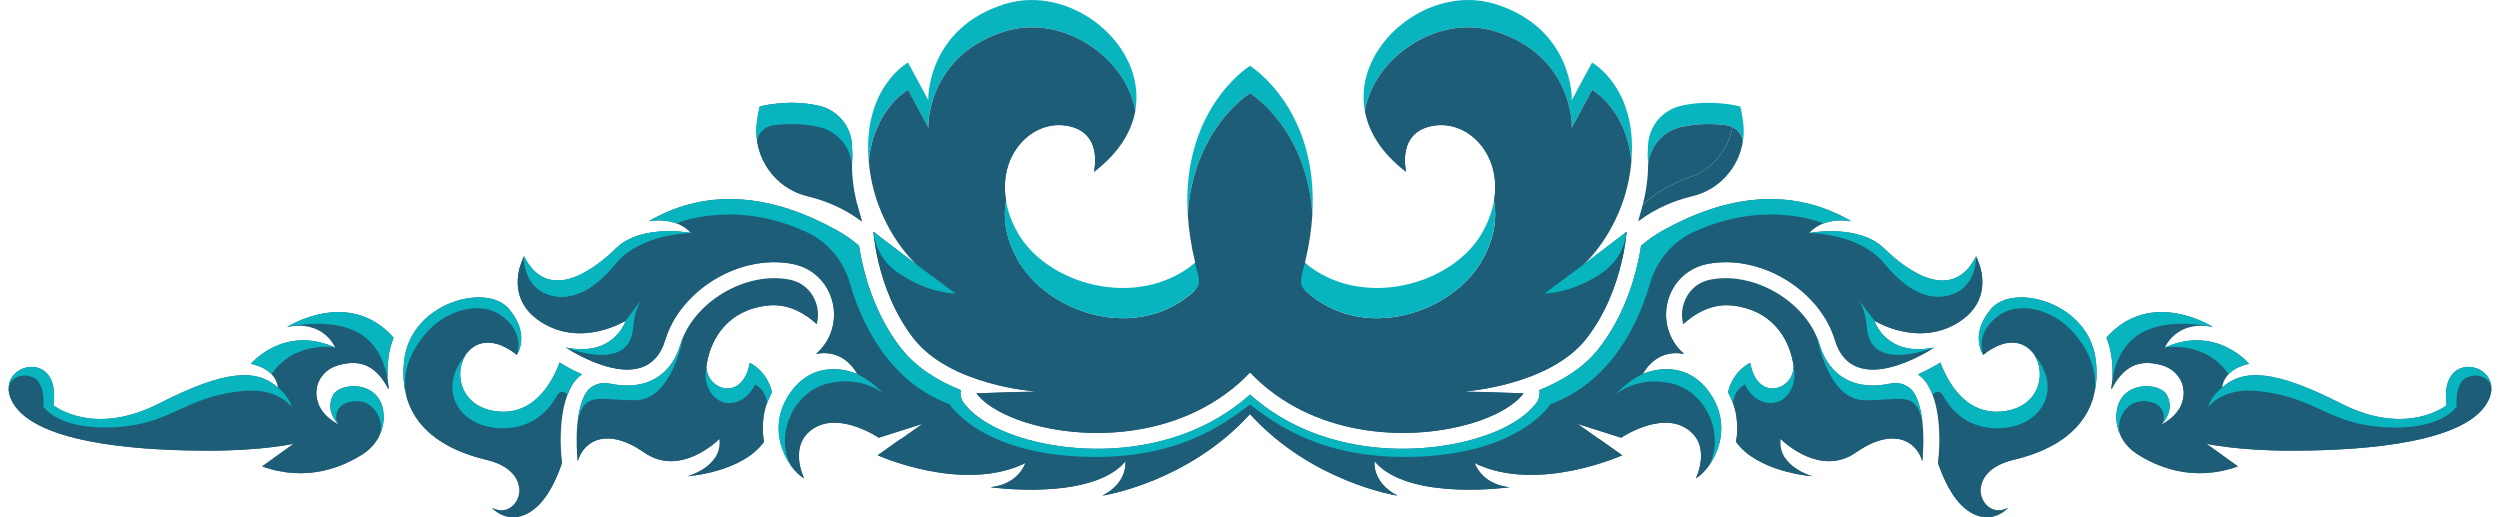 <svg width="145" height="30" viewBox="0 0 145 30" fill="none" xmlns="http://www.w3.org/2000/svg">
<g clip-path="url(#clip0_690_8146)">
<path d="M46.846 11.381C48.309 11.727 49.349 12.358 49.971 12.832C50.043 12.753 49.289 11.082 49.438 9.114C49.452 8.927 49.422 8.738 49.422 8.556V8.54C49.422 7.393 48.63 6.396 47.51 6.137C45.719 5.724 44.064 6.176 44.064 6.176C43.983 6.518 43.928 6.849 43.892 7.164C43.671 9.106 44.94 10.93 46.848 11.381H46.846Z" fill="#1D5D77"/>
<path d="M44.517 17.721C45.73 17.585 46.717 18.197 47.371 18.797C47.418 18.621 47.444 18.438 47.444 18.25C47.444 17.422 46.922 16.432 45.778 16.214C43.217 15.726 40.206 17.528 39.46 19.995C39.043 21.377 38.184 21.94 37.536 22.172C36.846 22.417 36.09 22.397 35.374 22.251C35.087 22.191 34.785 22.209 34.52 22.333C34.29 22.441 34.102 22.591 33.976 22.805C33.189 24.142 33.508 26.752 33.508 26.752C33.849 25.542 35.232 24.757 37.36 26.242C39.488 27.728 41.722 25.458 41.722 25.458C41.914 27.091 39.871 27.622 39.871 27.622C39.871 27.622 43.045 27.404 44.313 25.619C44.266 25.364 44.24 25.101 44.24 24.833C44.24 24.102 44.421 23.401 44.777 22.743C44.46 21.466 43.488 21.044 43.488 21.044C43.055 23.463 40.743 22.529 40.999 21.057C41.255 19.586 42.248 17.974 44.517 17.719V17.721Z" fill="#1D5D77"/>
<path d="M32.459 21.025C32.052 22.124 30.956 24.232 28.628 23.831C25.213 23.244 26.726 18.003 29.976 20.578C29.976 20.578 30.275 20.157 30.229 19.49C30.2 19.051 30.02 18.505 29.507 17.904C29.302 17.664 29.018 17.491 28.685 17.382C26.921 16.813 23.763 18.079 23.442 20.917C23.081 24.122 25.08 25.925 28.209 26.669C31.336 27.41 30.02 30.274 28.53 29.449C28.572 29.498 29.594 30.612 30.983 29.526C31.762 28.916 32.281 27.775 32.59 26.87C32.59 26.869 32.59 26.866 32.59 26.865C32.587 26.841 32.519 26.276 32.519 25.532C32.519 24.156 32.741 23.081 33.178 22.339C33.322 22.093 33.515 21.884 33.755 21.715C33.171 21.456 32.705 21.181 32.46 21.025H32.459Z" fill="#1D5D77"/>
<path d="M22.827 19.583C20.238 16.657 16.654 18.966 16.654 18.966C18.781 18.541 19.434 20.154 19.434 20.154C16.455 18.825 14.553 21.102 14.553 21.102C16.087 21.427 16.115 22.474 16.115 22.474C14.866 21.37 13.05 21.455 9.22 23.408C5.389 25.361 3.098 23.507 3.098 23.507C3.608 19.899 -0.796 21.236 0.884 23.57C2.566 25.905 8.992 26.138 12.121 26.138C15.25 26.138 17.036 25.735 17.036 25.735L15.206 27.051C17.816 27.988 19.932 27.06 21.071 26.318C21.848 25.812 22.318 24.93 22.249 24.007C22.102 22.037 19.74 22.145 19.324 22.913C18.829 23.824 19.594 24.574 19.631 24.609C17.761 23.626 18.081 21.603 19.654 21.172C20.973 20.812 21.856 21.257 22.543 22.59C22.497 22.285 22.473 21.97 22.473 21.644C22.473 21.374 22.489 21.096 22.521 20.814C22.57 20.385 22.673 19.972 22.827 19.583Z" fill="#1D5D77"/>
<path d="M94.64 9.063C94.635 9.164 94.627 9.265 94.618 9.364C94.324 6.302 92.341 5.214 92.341 5.214C92.341 5.214 91.185 7.337 91.15 7.421C91.207 7.337 91.208 3.211 86.723 1.819C83.403 0.789 79.708 3.296 79.157 6.426C78.479 2.635 82.856 -0.964 86.723 0.235C91.208 1.626 91.207 5.752 91.15 5.837C91.185 5.752 92.341 3.629 92.341 3.629C92.341 3.629 94.867 5.016 94.64 9.063Z" fill="#08B4BE"/>
<path d="M76.114 12.447C75.808 7.59 72.708 5.535 72.505 5.405C72.507 5.403 72.507 5.401 72.507 5.4C72.505 5.4 72.504 5.401 72.501 5.403C72.499 5.403 72.497 5.4 72.496 5.4C72.496 5.401 72.496 5.403 72.496 5.405C72.293 5.535 69.194 7.589 68.889 12.445C68.526 6.447 72.272 3.963 72.496 3.821C72.496 3.818 72.496 3.817 72.496 3.815C72.496 3.815 72.499 3.817 72.501 3.818C72.504 3.818 72.505 3.815 72.507 3.815C72.507 3.817 72.507 3.818 72.505 3.821C72.729 3.963 76.475 6.448 76.114 12.447Z" fill="#08B4BE"/>
<path d="M65.846 6.426C65.295 3.296 61.6 0.789 58.28 1.819C53.795 3.211 53.797 7.337 53.853 7.421C53.818 7.337 52.662 5.214 52.662 5.214C52.662 5.214 50.679 6.302 50.386 9.364C50.376 9.265 50.368 9.164 50.363 9.063C50.137 5.016 52.662 3.629 52.662 3.629C52.662 3.629 53.818 5.752 53.853 5.837C53.797 5.752 53.795 1.626 58.28 0.235C62.147 -0.964 66.524 2.635 65.846 6.426Z" fill="#08B4BE"/>
<path d="M94.177 13.574L94.342 13.448C94.342 13.448 94.297 14.194 94.036 15.265C93.734 16.508 93.144 18.186 92.001 19.645C89.873 22.361 84.979 22.7 84.979 22.7L86.237 22.742H86.24L88.369 22.814C88.046 23.245 87.49 23.656 86.764 24.007C86.536 24.118 86.291 24.222 86.032 24.32C82.856 25.511 77.487 25.65 73.622 22.616C73.468 22.497 73.317 22.371 73.169 22.241C72.941 22.04 72.719 21.827 72.504 21.603C72.289 21.83 72.069 22.041 71.84 22.242C71.691 22.373 71.54 22.498 71.387 22.617C67.522 25.65 62.151 25.511 58.976 24.32C58.715 24.221 58.47 24.117 58.241 24.006C57.517 23.656 56.96 23.245 56.637 22.814L60.028 22.7C60.028 22.7 55.133 22.361 53.005 19.645C51.862 18.186 51.272 16.508 50.97 15.265C50.709 14.194 50.664 13.448 50.664 13.448L51.055 13.745L53.159 15.344C52.947 15.152 50.706 13.038 50.389 9.364C50.683 6.302 52.665 5.214 52.665 5.214C52.665 5.214 53.821 7.338 53.857 7.422C53.8 7.338 53.798 3.211 58.283 1.82C61.603 0.79 65.299 3.297 65.849 6.427C65.631 7.643 64.892 8.88 63.447 9.982C63.447 9.982 63.447 9.981 63.447 9.978C63.471 9.878 64.019 7.542 61.729 7.273C59.793 7.044 57.889 8.992 58.356 11.652V11.655C58.173 12.622 58.323 13.769 58.984 14.99C60.706 18.176 66.002 19.942 69.323 16.83C69.21 16.365 69.121 15.916 69.052 15.483C69.144 15.408 69.234 15.328 69.323 15.245C69.08 14.238 68.944 13.306 68.892 12.446C69.197 7.59 72.296 5.535 72.499 5.406C72.499 5.403 72.499 5.402 72.499 5.401C72.499 5.401 72.502 5.402 72.504 5.403C72.507 5.403 72.508 5.401 72.51 5.401C72.51 5.402 72.51 5.403 72.508 5.406C72.711 5.535 75.811 7.591 76.117 12.447C76.065 13.306 75.929 14.238 75.686 15.245C75.775 15.328 75.865 15.408 75.956 15.483C75.888 15.916 75.799 16.365 75.686 16.83C79.007 19.942 84.301 18.176 86.024 14.99C86.685 13.769 86.834 12.622 86.651 11.655C87.12 8.993 85.215 7.044 83.279 7.273C80.938 7.549 81.561 9.982 81.561 9.982C80.117 8.88 79.378 7.643 79.159 6.427C79.71 3.297 83.406 0.79 86.726 1.82C91.21 3.211 91.209 7.338 91.152 7.422C91.188 7.338 92.344 5.214 92.344 5.214C92.344 5.214 94.326 6.302 94.62 9.364C94.304 13.038 92.063 15.152 91.851 15.344L93.956 13.744L94.179 13.574H94.177Z" fill="#1D5D77"/>
<path d="M101.087 8.211C101.087 8.211 101.087 8.206 101.087 8.203C101.021 7.705 100.617 7.321 100.118 7.259C99.466 7.179 98.502 7.136 97.494 7.369C96.419 7.617 95.645 8.548 95.586 9.637C95.586 9.465 95.58 9.291 95.566 9.114C95.552 8.927 95.582 8.738 95.582 8.556V8.54C95.582 7.393 96.374 6.396 97.494 6.137C99.285 5.724 100.94 6.176 100.94 6.176C101.021 6.518 101.076 6.849 101.112 7.164C101.153 7.521 101.142 7.872 101.088 8.211H101.087Z" fill="#08B4BE"/>
<path d="M43.914 8.211C43.914 8.211 43.914 8.206 43.914 8.203C43.981 7.705 44.385 7.321 44.884 7.259C45.535 7.179 46.499 7.136 47.507 7.369C48.582 7.617 49.357 8.548 49.415 9.637C49.415 9.465 49.422 9.291 49.435 9.114C49.449 8.927 49.419 8.738 49.419 8.556V8.54C49.419 7.393 48.627 6.396 47.507 6.137C45.717 5.724 44.061 6.176 44.061 6.176C43.981 6.518 43.925 6.849 43.889 7.164C43.848 7.521 43.859 7.872 43.913 8.211H43.914Z" fill="#08B4BE"/>
<path d="M101.086 8.211C100.845 9.729 99.715 11.013 98.156 11.382C96.954 11.666 96.036 12.143 95.403 12.567C95.266 12.66 95.142 12.748 95.031 12.833C94.999 12.797 95.132 12.445 95.276 11.887C95.361 11.808 95.454 11.726 95.555 11.64C96.117 11.172 96.939 10.63 98.041 10.267C99.312 9.849 100.218 8.713 100.487 7.373C100.804 7.531 101.036 7.836 101.085 8.204V8.211H101.086Z" fill="#1D5D77"/>
<path d="M43.914 8.211C44.155 9.729 45.286 11.013 46.844 11.382C48.047 11.666 48.964 12.143 49.597 12.567C49.735 12.66 49.858 12.748 49.969 12.833C50.001 12.797 49.869 12.445 49.724 11.887C49.64 11.808 49.547 11.726 49.445 11.64C48.884 11.172 48.061 10.63 46.96 10.267C45.688 9.849 44.783 8.713 44.514 7.373C44.196 7.531 43.964 7.836 43.915 8.204V8.211H43.914Z" fill="#1D5D77"/>
<path d="M100.487 7.373C100.218 8.714 99.312 9.849 98.041 10.268C96.939 10.631 96.117 11.172 95.556 11.641C95.454 11.727 95.361 11.809 95.276 11.886C95.39 11.445 95.511 10.876 95.561 10.239C95.576 10.046 95.585 9.846 95.585 9.642V9.638C95.643 8.548 96.418 7.618 97.493 7.369C98.501 7.137 99.465 7.178 100.116 7.26C100.249 7.277 100.373 7.315 100.487 7.373Z" fill="#1D5D77"/>
<path d="M113.566 18.711C111.26 20.137 108.819 18.663 108.717 18.6L108.713 18.597C108.713 18.597 109.359 20.712 112.148 20.162C112.161 20.159 112.175 20.156 112.189 20.154L112.181 20.16C112.181 20.16 112.173 20.164 112.167 20.168C111.822 20.394 107.465 23.16 106.429 19.729C105.555 16.832 102.126 14.719 99.05 15.305C96.6 15.773 95.794 18.844 97.651 20.508C97.66 20.516 97.671 20.525 97.68 20.534C97.616 20.517 96.169 20.134 95.281 21.691C95.281 21.693 95.281 21.695 95.281 21.695L95.286 21.692C95.312 21.68 95.414 21.635 95.573 21.584C96.242 21.37 97.914 21.056 99.123 22.729C100.283 24.331 99.84 26.006 99.119 27.005C99.119 27.006 99.119 27.008 99.117 27.009C98.878 27.339 98.61 27.594 98.359 27.748C98.391 27.683 99.31 25.781 97.79 24.836C96.243 23.875 94.031 25.388 94.031 25.388L91.539 24.597L91.533 24.596L92.769 25.471L94.088 26.406C94.088 26.406 89.167 28.627 85.538 26.864H85.535C85.535 26.864 85.915 28.089 87.554 28.259C87.554 28.259 82.195 29.015 80.009 27.046C79.907 26.956 79.812 26.859 79.725 26.754H79.723C79.723 26.754 79.553 27.981 81.059 28.747C80.91 28.724 76.073 27.944 72.503 24.02C72.499 24.025 72.494 24.029 72.49 24.034C68.921 27.945 64.096 28.724 63.946 28.747C65.453 27.981 65.282 26.753 65.282 26.753C63.325 29.087 57.451 28.259 57.451 28.259C59.091 28.089 59.471 26.863 59.471 26.863C55.841 28.627 50.918 26.406 50.918 26.406L53.472 24.596L50.975 25.388C50.975 25.388 48.762 23.875 47.216 24.836C45.696 25.781 46.615 27.683 46.646 27.748C45.639 27.127 44.337 24.863 45.882 22.729C47.403 20.627 49.654 21.662 49.725 21.695C48.838 20.133 47.388 20.517 47.324 20.534C47.334 20.525 47.344 20.516 47.355 20.508C49.21 18.844 48.405 15.773 45.954 15.305C42.878 14.719 39.451 16.832 38.576 19.729C37.497 23.303 32.816 20.154 32.816 20.154C35.639 20.733 36.292 18.597 36.292 18.597C36.292 18.597 33.794 20.168 31.439 18.711C29.084 17.254 30.389 14.863 30.389 14.863C31.737 17.524 34.248 15.853 35.724 14.41C37.199 12.967 40.065 13.511 40.065 13.511C39.193 12.538 37.7 12.818 37.628 12.831C41.172 10.774 44.94 11.368 48.514 13.342C49.001 13.61 49.436 13.92 49.824 14.254C49.981 15.297 50.411 17.266 51.54 19.146C51.758 19.507 52 19.866 52.273 20.213C53.166 21.354 54.458 22.117 55.727 22.627C55.715 22.688 55.709 22.751 55.709 22.813C55.709 23.008 55.771 23.203 55.893 23.365C57.371 25.344 61.859 26.466 65.898 25.867C68.234 25.52 70.273 24.664 71.937 23.358C72.131 23.206 72.32 23.049 72.503 22.884C72.686 23.049 72.875 23.206 73.068 23.358C74.733 24.664 76.772 25.52 79.108 25.867C83.146 26.466 87.635 25.344 89.113 23.365C89.235 23.203 89.297 23.008 89.297 22.813C89.297 22.751 89.29 22.688 89.278 22.627C90.548 22.117 91.839 21.354 92.733 20.213C93.007 19.866 93.248 19.507 93.465 19.146C94.596 17.266 95.025 15.297 95.181 14.254C95.569 13.92 96.005 13.61 96.492 13.342C100.066 11.368 103.833 10.774 107.378 12.831C107.325 12.822 106.535 12.674 105.77 12.957C105.475 13.066 105.184 13.24 104.94 13.511H104.947C105.094 13.483 107.847 13.005 109.282 14.41C110.757 15.853 113.269 17.524 114.617 14.863C114.617 14.863 114.711 15.036 114.804 15.316C115.054 16.081 115.29 17.645 113.567 18.711H113.566Z" fill="#1D5D77"/>
<path d="M111.496 26.729C111.496 26.737 111.496 26.745 111.493 26.753C111.153 25.544 109.769 24.758 107.641 26.243C105.614 27.659 103.49 25.665 103.294 25.474L103.28 25.459C103.227 25.909 103.344 26.276 103.54 26.571C104.03 27.304 105.016 27.593 105.12 27.622C104.933 27.609 101.916 27.35 100.687 25.62C100.735 25.365 100.76 25.103 100.76 24.834C100.76 24.588 100.739 24.343 100.697 24.103V24.1C100.697 24.1 100.695 24.088 100.694 24.082C100.652 23.847 100.592 23.616 100.511 23.39C100.434 23.169 100.337 22.954 100.223 22.744C100.54 21.468 101.512 21.045 101.512 21.045C101.855 22.964 103.38 22.773 103.869 21.878C103.869 21.878 103.873 21.872 103.879 21.86C103.879 21.857 103.882 21.855 103.885 21.851C103.889 21.843 103.893 21.833 103.895 21.825C103.977 21.659 104.024 21.47 104.02 21.267C104.02 21.198 104.013 21.13 104.001 21.058C103.746 19.587 102.753 17.975 100.483 17.72C99.27 17.584 98.284 18.197 97.629 18.797C97.582 18.621 97.557 18.437 97.557 18.25C97.557 17.422 98.078 16.432 99.222 16.214C101.627 15.756 104.428 17.316 105.378 19.55C105.441 19.697 105.495 19.845 105.54 19.995C105.957 21.377 106.816 21.94 107.464 22.171C108.154 22.417 108.91 22.397 109.626 22.251C109.913 22.192 110.215 22.208 110.48 22.334C110.711 22.442 110.899 22.593 111.024 22.806C111.287 23.251 111.426 23.838 111.495 24.421V24.424C111.622 25.495 111.513 26.559 111.495 26.729H111.496Z" fill="#1D5D77"/>
<path d="M121.48 22.781C121.015 24.844 119.253 26.084 116.793 26.669C115.374 27.005 114.87 27.778 114.882 28.446C114.895 29.159 115.495 29.75 116.198 29.561C116.222 29.555 116.244 29.547 116.266 29.54C116.305 29.527 116.344 29.513 116.383 29.493C116.402 29.486 116.42 29.477 116.439 29.466C116.46 29.456 116.472 29.449 116.472 29.449C116.43 29.498 115.408 30.612 114.018 29.526C113.24 28.916 112.721 27.775 112.412 26.87C112.412 26.869 112.412 26.866 112.412 26.865C112.415 26.841 112.482 26.276 112.482 25.532V25.47C112.477 24.432 112.345 23.567 112.085 22.891C112.01 22.69 111.922 22.507 111.824 22.339C111.68 22.093 111.487 21.884 111.247 21.715C111.831 21.456 112.297 21.181 112.542 21.025C112.949 22.124 114.045 24.232 116.373 23.831C118.327 23.494 118.668 21.634 117.991 20.587C117.972 20.558 117.953 20.53 117.933 20.502C117.406 19.783 116.362 19.517 115.025 20.578C115.025 20.578 115.025 20.576 115.022 20.572C114.988 20.523 114.728 20.114 114.772 19.49C114.801 19.051 114.981 18.505 115.494 17.904C115.699 17.664 115.982 17.491 116.316 17.382C118.08 16.813 121.238 18.079 121.558 20.917C121.635 21.601 121.604 22.221 121.479 22.781H121.48Z" fill="#1D5D77"/>
<path d="M144.5 22.483C144.514 22.804 144.404 23.172 144.118 23.57C142.436 25.904 136.01 26.138 132.881 26.138C129.752 26.138 127.966 25.735 127.966 25.735L129.796 27.05C127.186 27.988 125.07 27.06 123.931 26.317C123.497 26.035 123.158 25.634 122.955 25.174C122.955 25.173 122.955 25.171 122.955 25.17C122.798 24.81 122.724 24.412 122.754 24.007C122.9 22.037 125.263 22.145 125.679 22.912C126.075 23.641 125.665 24.266 125.467 24.506C125.417 24.567 125.381 24.602 125.373 24.609C125.936 24.313 126.301 23.922 126.492 23.51C126.492 23.508 126.495 23.505 126.496 23.503C126.936 22.547 126.447 21.472 125.351 21.172C124.031 20.812 123.149 21.258 122.461 22.59C122.485 22.43 122.504 22.268 122.514 22.102C122.517 22.069 122.52 22.034 122.521 22C122.521 21.997 122.521 21.996 122.521 21.993C122.528 21.878 122.53 21.762 122.53 21.643C122.53 21.374 122.514 21.096 122.483 20.814C122.434 20.385 122.33 19.972 122.177 19.582C124.724 16.704 128.235 18.893 128.347 18.964C128.349 18.966 128.35 18.966 128.35 18.966L128.33 18.962C126.218 18.551 125.569 20.154 125.569 20.154C128.549 18.824 130.45 21.102 130.45 21.102C129.855 21.227 129.487 21.462 129.26 21.703C128.899 22.082 128.889 22.474 128.889 22.474C130.137 21.37 131.953 21.455 135.784 23.407C139.614 25.36 141.905 23.506 141.905 23.506C141.483 20.513 144.442 20.924 144.502 22.483H144.5Z" fill="#1D5D77"/>
<path d="M86.02 14.991C84.298 18.177 79.004 19.942 75.683 16.83C75.216 16.427 75.614 15.678 75.683 15.245C79.013 18.025 84.344 16.508 86.02 13.406C86.349 12.8 86.551 12.213 86.648 11.655C86.831 12.622 86.681 13.769 86.02 14.991Z" fill="#08B4BE"/>
<path d="M58.974 14.991C60.697 18.177 65.991 19.942 69.312 16.83C69.779 16.427 69.38 15.678 69.312 15.245C65.981 18.025 60.65 16.508 58.974 13.406C58.646 12.8 58.443 12.213 58.346 11.655C58.164 12.622 58.313 13.769 58.974 14.991Z" fill="#08B4BE"/>
<path d="M63.445 9.978C63.469 9.878 64.017 7.542 61.726 7.273C59.791 7.044 57.886 8.992 58.354 11.652L58.346 11.655C57.146 7.991 60.325 4.434 62.665 5.724C64.956 6.989 63.507 9.859 63.445 9.978Z" fill="#1D5D77"/>
<path d="M81.558 9.978C81.535 9.878 80.987 7.542 83.277 7.273C85.213 7.044 87.117 8.992 86.65 11.652L86.658 11.655C87.858 7.991 84.678 4.434 82.338 5.724C80.048 6.989 81.496 9.859 81.558 9.978Z" fill="#1D5D77"/>
<path d="M94.341 13.448C94.341 13.448 94.296 14.194 94.036 15.265C93.734 16.508 93.143 18.186 92 19.645C89.873 22.361 84.978 22.7 84.978 22.7C92.3 21.131 92.709 15.808 92.709 15.808L94.176 13.574L94.341 13.448Z" fill="#1D5D77"/>
<path d="M50.661 13.448C50.661 13.448 50.706 14.194 50.967 15.265C51.269 16.508 51.859 18.186 53.002 19.645C55.13 22.361 60.024 22.7 60.024 22.7C52.703 21.131 52.294 15.808 52.294 15.808L50.827 13.574L50.661 13.448Z" fill="#1D5D77"/>
<path d="M94.341 13.452V13.446L91.846 15.342L89.575 17.028C91.048 16.928 92.212 16.327 92.998 15.764C93.757 15.22 94.244 14.377 94.341 13.45V13.452Z" fill="#08B4BE"/>
<path d="M50.661 13.452V13.446L53.156 15.342L55.427 17.028C53.954 16.928 52.79 16.327 52.004 15.764C51.245 15.22 50.758 14.377 50.661 13.45V13.452Z" fill="#08B4BE"/>
<path d="M88.368 22.813C88.045 23.245 87.489 23.655 86.763 24.007C86.536 24.118 86.291 24.222 86.031 24.32C82.856 25.511 77.487 25.649 73.621 22.615C73.468 22.496 73.317 22.371 73.169 22.24C72.941 22.039 72.718 21.827 72.504 21.602V19.24C74.752 22.409 78.126 24.503 83.869 23.959C86.787 23.683 86.239 22.742 86.239 22.742H86.242L88.371 22.813H88.368Z" fill="#1D5D77"/>
<path d="M56.633 22.813C56.956 23.245 57.512 23.655 58.237 24.007C58.465 24.118 58.71 24.222 58.97 24.32C62.145 25.511 67.514 25.649 71.379 22.615C71.533 22.496 71.684 22.371 71.832 22.24C72.06 22.039 72.282 21.827 72.497 21.602V19.24C70.249 22.409 66.875 24.503 61.132 23.959C58.214 23.683 58.762 22.742 58.762 22.742H58.759L56.63 22.813H56.633Z" fill="#1D5D77"/>
<path d="M113.306 17.047C112.129 17.51 110.726 17.05 109.295 15.29C107.862 13.529 104.938 13.511 104.938 13.511H104.945C105.092 13.484 107.845 13.006 109.28 14.411C110.755 15.854 113.267 17.524 114.615 14.864C114.615 14.864 114.679 16.509 113.306 17.047Z" fill="#08B4BE"/>
<path d="M31.697 17.047C32.874 17.51 34.276 17.05 35.708 15.29C37.14 13.529 40.064 13.511 40.064 13.511H40.057C39.91 13.484 37.157 13.006 35.722 14.411C34.247 15.854 31.735 17.524 30.387 14.864C30.387 14.864 30.324 16.509 31.697 17.047Z" fill="#08B4BE"/>
<path d="M107.376 12.831C107.323 12.822 106.533 12.674 105.769 12.957C105.673 12.924 102.346 11.523 98.184 13.481C96.963 14.055 96.072 15.148 95.701 16.442C95.091 18.568 93.556 22.093 89.924 23.447C89.924 23.447 88.131 26.357 81.909 26.498C76.77 26.616 74.098 24.679 72.501 23.465V22.884C72.684 23.049 72.873 23.206 73.066 23.358C74.731 24.664 76.77 25.52 79.106 25.867C83.144 26.466 87.633 25.344 89.111 23.365C89.233 23.203 89.295 23.008 89.295 22.813C89.295 22.751 89.288 22.688 89.276 22.627C90.546 22.117 91.837 21.354 92.731 20.213C93.005 19.866 93.246 19.507 93.463 19.146C94.594 17.266 95.023 15.297 95.18 14.254C95.567 13.92 96.003 13.61 96.49 13.342C100.064 11.368 103.831 10.774 107.376 12.831Z" fill="#08B4BE"/>
<path d="M31.696 17.047C32.873 17.51 34.275 17.05 35.707 15.29C37.139 13.529 40.063 13.511 40.063 13.511H40.056C39.909 13.484 37.157 13.006 35.721 14.411C34.246 15.854 31.734 17.524 30.386 14.864C30.386 14.864 30.323 16.509 31.696 17.047Z" fill="#08B4BE"/>
<path d="M37.625 12.831C37.678 12.822 38.468 12.674 39.233 12.957C39.328 12.924 42.655 11.523 46.817 13.481C48.038 14.055 48.929 15.148 49.3 16.442C49.91 18.568 51.445 22.093 55.077 23.447C55.077 23.447 56.87 26.357 63.092 26.498C68.231 26.616 70.903 24.679 72.5 23.465V22.884C72.317 23.049 72.128 23.206 71.935 23.358C70.27 24.664 68.231 25.52 65.895 25.867C61.857 26.466 57.368 25.344 55.89 23.365C55.768 23.203 55.706 23.008 55.706 22.813C55.706 22.751 55.713 22.688 55.725 22.627C54.455 22.117 53.164 21.354 52.27 20.213C51.996 19.866 51.755 19.507 51.538 19.146C50.407 17.266 49.978 15.297 49.822 14.254C49.434 13.92 48.998 13.61 48.511 13.342C44.937 11.368 41.17 10.774 37.625 12.831Z" fill="#08B4BE"/>
<path d="M81.058 28.747C80.909 28.724 76.071 27.944 72.501 24.02C72.498 24.025 72.492 24.029 72.488 24.034L72.501 23.812C72.501 23.812 74.396 26.206 78.648 27.218C78.648 27.218 78.534 26.583 79.722 26.753C79.722 26.753 79.551 27.981 81.058 28.747Z" fill="#1D5D77"/>
<path d="M63.932 28.747C64.081 28.724 68.918 27.944 72.488 24.02C72.492 24.025 72.498 24.029 72.501 24.034L72.488 23.812C72.488 23.812 70.593 26.206 66.342 27.218C66.342 27.218 66.455 26.583 65.268 26.753C65.268 26.753 65.439 27.981 63.932 28.747Z" fill="#1D5D77"/>
<path d="M87.553 28.26C87.553 28.26 82.195 29.015 80.008 27.047L79.724 26.755C79.794 26.787 82.441 28.004 84.661 27.57C84.661 27.57 84.199 26.318 85.534 26.863C85.534 26.863 85.914 28.09 87.553 28.26Z" fill="#1D5D77"/>
<path d="M57.45 28.26C57.45 28.26 62.809 29.015 64.995 27.047L65.28 26.755C65.21 26.787 62.563 28.004 60.342 27.57C60.342 27.57 60.804 26.318 59.469 26.863C59.469 26.863 59.09 28.09 57.45 28.26Z" fill="#1D5D77"/>
<path d="M94.086 26.405C94.086 26.405 89.166 28.626 85.536 26.864C85.659 26.891 89.964 27.847 92.767 25.471L94.086 26.405Z" fill="#1D5D77"/>
<path d="M99.115 27.008C98.877 27.339 98.608 27.594 98.358 27.749C98.389 27.683 99.308 25.781 97.788 24.836C96.242 23.875 94.029 25.388 94.029 25.388L91.537 24.597C91.638 24.608 92.513 24.616 94.931 23.652C97.349 22.688 100.569 23.898 99.115 27.008Z" fill="#1D5D77"/>
<path d="M99.118 27.005C100.062 25.185 98.947 22.7 96.942 22.238C94.938 21.775 93.709 22.879 93.709 22.879C94.494 22.009 95.279 21.695 95.279 21.695L95.285 21.692C95.421 21.63 97.626 20.66 99.122 22.729C100.282 24.332 99.838 26.006 99.118 27.005Z" fill="#08B4BE"/>
<path d="M50.898 26.405C50.898 26.405 55.819 28.626 59.448 26.864C59.325 26.891 55.02 27.847 52.217 25.471L50.898 26.405Z" fill="#1D5D77"/>
<path d="M45.869 27.008C46.108 27.339 46.376 27.594 46.627 27.749C46.595 27.683 45.676 25.781 47.196 24.836C48.742 23.875 50.955 25.388 50.955 25.388L53.447 24.597C53.346 24.608 52.471 24.616 50.053 23.652C47.636 22.688 44.415 23.898 45.869 27.008Z" fill="#1D5D77"/>
<path d="M45.866 27.005C44.922 25.185 46.037 22.7 48.042 22.238C50.125 21.757 51.275 22.879 51.275 22.879C50.49 22.009 49.705 21.695 49.705 21.695L49.7 21.692C49.563 21.63 47.358 20.66 45.862 22.729C44.702 24.332 45.146 26.006 45.866 27.005Z" fill="#08B4BE"/>
<path d="M95.284 21.692C95.311 21.68 95.413 21.636 95.572 21.584L95.284 21.692Z" fill="#1D5D77"/>
<path d="M112.167 20.169C111.821 20.395 107.465 23.161 106.428 19.729C105.554 16.832 102.126 14.72 99.05 15.306C96.599 15.773 95.794 18.845 97.65 20.508C97.66 20.516 97.67 20.525 97.68 20.535C97.616 20.517 96.169 20.135 95.28 21.691C95.303 21.619 95.681 20.453 96.607 20.197C96.607 20.197 95.219 18.583 96.781 15.997C98.342 13.409 102.59 13.294 105.582 16.537C107.45 18.561 106.627 21.29 109.156 20.914C111.146 20.616 111.979 20.284 112.166 20.169H112.167Z" fill="#1D5D77"/>
<path d="M32.841 20.169C33.186 20.395 37.543 23.161 38.58 19.729C39.454 16.832 42.882 14.72 45.958 15.306C48.409 15.773 49.214 18.845 47.357 20.508C47.348 20.516 47.337 20.525 47.328 20.535C47.392 20.517 48.839 20.135 49.727 21.691C49.705 21.619 49.326 20.453 48.401 20.197C48.401 20.197 49.788 18.583 48.227 15.997C46.666 13.409 42.418 13.294 39.426 16.537C37.557 18.561 38.381 21.29 35.852 20.914C33.862 20.616 33.029 20.284 32.842 20.169H32.841Z" fill="#1D5D77"/>
<path d="M113.565 18.711C111.26 20.137 108.818 18.663 108.716 18.6L108.712 18.597L107.685 17.227C107.932 17.528 108.736 18.418 110.614 18.649C112.839 18.922 114.989 17.743 114.799 15.313L114.802 15.316C115.052 16.081 115.288 17.645 113.565 18.711Z" fill="#1D5D77"/>
<path d="M112.168 20.168C109.734 21.013 108.408 20.55 108.285 19.025C108.187 17.813 107.775 17.358 107.693 17.238L108.713 18.597C108.713 18.597 109.359 20.712 112.148 20.162L112.168 20.168Z" fill="#08B4BE"/>
<path d="M31.437 18.711C33.742 20.137 36.184 18.663 36.286 18.6L36.29 18.597L37.318 17.227C37.07 17.528 36.266 18.418 34.389 18.649C32.163 18.922 30.014 17.743 30.203 15.313L30.201 15.316C29.95 16.081 29.715 17.645 31.437 18.711Z" fill="#1D5D77"/>
<path d="M32.836 20.168C35.27 21.013 36.595 20.55 36.718 19.025C36.816 17.813 37.228 17.358 37.31 17.238L36.291 18.597C36.291 18.597 35.644 20.712 32.856 20.162L32.836 20.168Z" fill="#08B4BE"/>
<path d="M104.021 21.268C104.021 21.199 104.015 21.13 104.003 21.059C103.747 19.588 102.754 17.976 100.484 17.721C99.272 17.585 98.285 18.198 97.631 18.797C97.631 18.797 97.683 16.793 100.153 16.864C102.522 16.933 103.424 18.034 103.875 19.266C104.13 19.963 104.099 20.745 104.021 21.268Z" fill="#1D5D77"/>
<path d="M102.566 23.374C101.587 23.259 101.216 22.305 101.216 22.305C100.573 22.6 100.515 23.352 100.512 23.389C100.435 23.169 100.338 22.954 100.225 22.744C100.541 21.467 101.513 21.045 101.513 21.045C101.856 22.963 103.381 22.773 103.87 21.878C103.87 21.878 103.874 21.872 103.881 21.86C103.881 21.857 103.883 21.854 103.886 21.85C103.89 21.842 103.894 21.833 103.896 21.825C103.979 21.659 104.025 21.47 104.021 21.267C104.299 22.396 103.544 23.49 102.566 23.374Z" fill="#08B4BE"/>
<path d="M105.122 27.622C104.935 27.609 101.917 27.35 100.688 25.621C100.736 25.366 100.761 25.103 100.761 24.835C100.761 24.588 100.74 24.344 100.699 24.104C100.728 24.233 100.906 24.933 101.471 25.589C102.084 26.301 103.485 26.561 103.541 26.571C104.031 27.304 105.016 27.593 105.12 27.622H105.122Z" fill="#1D5D77"/>
<path d="M111.496 26.729C111.496 26.737 111.496 26.745 111.494 26.753C111.153 25.544 109.77 24.758 107.642 26.244C105.614 27.659 103.49 25.665 103.294 25.474L103.28 25.459C103.28 25.459 102.81 24.987 102.963 24.194C102.963 24.194 103.545 25.811 105.503 26.085C107.463 26.36 107.695 24.782 109.35 24.635C110.992 24.489 111.603 25.709 111.496 26.729Z" fill="#1D5D77"/>
<path d="M111.496 24.421C111.088 22.648 110.266 23.232 108.138 23.212C106.035 23.192 105.394 19.638 105.38 19.552C105.442 19.697 105.496 19.845 105.541 19.995C105.959 21.377 106.818 21.94 107.465 22.171C108.155 22.417 108.911 22.397 109.628 22.251C109.915 22.192 110.217 22.208 110.482 22.334C110.712 22.442 110.9 22.593 111.026 22.806C111.288 23.251 111.427 23.838 111.496 24.421Z" fill="#08B4BE"/>
<path d="M40.981 21.268C40.981 21.199 40.988 21.13 41 21.059C41.256 19.588 42.249 17.976 44.518 17.721C45.731 17.585 46.718 18.198 47.372 18.797C47.372 18.797 47.32 16.793 44.849 16.864C42.48 16.933 41.579 18.034 41.127 19.266C40.873 19.963 40.903 20.745 40.981 21.268Z" fill="#1D5D77"/>
<path d="M42.436 23.374C43.415 23.259 43.786 22.305 43.786 22.305C44.429 22.6 44.487 23.352 44.49 23.389C44.567 23.169 44.664 22.954 44.778 22.744C44.461 21.467 43.489 21.045 43.489 21.045C43.146 22.963 41.621 22.773 41.132 21.878C41.132 21.878 41.128 21.872 41.121 21.86C41.121 21.857 41.119 21.854 41.116 21.85C41.112 21.842 41.108 21.833 41.106 21.825C41.023 21.659 40.977 21.47 40.981 21.267C40.703 22.396 41.458 23.49 42.436 23.374Z" fill="#08B4BE"/>
<path d="M39.881 27.622C40.068 27.609 43.085 27.35 44.314 25.621C44.266 25.366 44.241 25.103 44.241 24.835C44.241 24.588 44.262 24.344 44.303 24.104C44.274 24.233 44.097 24.933 43.532 25.589C42.918 26.301 41.517 26.561 41.462 26.571C40.972 27.304 39.987 27.593 39.882 27.622H39.881Z" fill="#1D5D77"/>
<path d="M33.507 26.729C33.507 26.737 33.507 26.745 33.51 26.753C33.85 25.544 35.234 24.758 37.362 26.244C39.389 27.659 41.513 25.665 41.709 25.474L41.723 25.459C41.723 25.459 42.193 24.987 42.04 24.194C42.04 24.194 41.458 25.811 39.5 26.085C37.54 26.36 37.309 24.782 35.653 24.635C34.011 24.489 33.4 25.709 33.507 26.729Z" fill="#1D5D77"/>
<path d="M33.507 24.421C33.915 22.648 34.737 23.232 36.865 23.212C38.968 23.192 39.608 19.638 39.623 19.552C39.561 19.697 39.507 19.845 39.462 19.995C39.044 21.377 38.185 21.94 37.538 22.171C36.848 22.417 36.092 22.397 35.375 22.251C35.088 22.192 34.786 22.208 34.521 22.334C34.291 22.442 34.103 22.593 33.977 22.806C33.715 23.251 33.576 23.838 33.507 24.421Z" fill="#08B4BE"/>
<path d="M116.175 24.825C113.895 25.001 112.973 23.427 112.698 22.952C112.424 22.476 112.089 22.894 112.089 22.894L112.086 22.891C112.011 22.69 111.923 22.507 111.825 22.339C111.681 22.093 111.488 21.884 111.248 21.715C111.832 21.456 112.298 21.181 112.543 21.025C112.95 22.124 114.046 24.232 116.374 23.831C118.328 23.494 118.669 21.634 117.992 20.587C119.647 22.524 118.455 24.65 116.175 24.825Z" fill="#08B4BE"/>
<path d="M117.933 20.502C117.406 19.783 116.363 19.518 115.026 20.578C115.026 20.578 115.026 20.577 115.023 20.573C114.994 20.508 114.73 19.841 115.719 19.369C116.758 18.87 117.686 20.038 117.933 20.502Z" fill="#1D5D77"/>
<path d="M121.482 22.772C121.643 21.571 121.222 20.341 120.163 19.182C119.103 18.023 117.117 17.357 115.822 18.378C114.579 19.358 114.991 20.485 115.024 20.572C114.989 20.523 114.73 20.114 114.773 19.49C114.803 19.051 114.983 18.505 115.495 17.904C115.7 17.664 115.984 17.491 116.317 17.382C118.081 16.813 121.239 18.079 121.56 20.917C121.637 21.601 121.606 22.221 121.48 22.781C121.48 22.779 121.48 22.775 121.48 22.772H121.482Z" fill="#08B4BE"/>
<path d="M116.472 29.449C116.43 29.498 115.407 30.613 114.018 29.526C113.24 28.916 112.721 27.775 112.412 26.871C112.412 26.869 112.412 26.867 112.412 26.865C112.415 26.842 112.482 26.276 112.482 25.532V25.47C112.482 26.504 112.412 26.865 114.294 28.86C115.078 29.692 115.786 29.688 116.196 29.561C116.22 29.555 116.243 29.547 116.264 29.54C116.31 29.523 116.35 29.507 116.382 29.493C116.404 29.482 116.423 29.474 116.437 29.466C116.459 29.456 116.471 29.449 116.471 29.449H116.472Z" fill="#1D5D77"/>
<path d="M121.48 22.781C121.015 24.844 119.252 26.084 116.792 26.668C115.374 27.005 114.869 27.777 114.881 28.446C114.866 28.374 114.451 26.53 116.469 25.94C118.529 25.339 120.884 24.86 121.48 22.781Z" fill="#1D5D77"/>
<path d="M28.826 24.825C31.106 25.001 32.028 23.427 32.303 22.952C32.577 22.476 32.912 22.894 32.912 22.894L32.915 22.891C32.99 22.69 33.078 22.507 33.176 22.339C33.32 22.093 33.514 21.884 33.753 21.715C33.169 21.456 32.703 21.181 32.458 21.025C32.052 22.124 30.955 24.232 28.628 23.831C26.673 23.494 26.333 21.634 27.009 20.587C25.354 22.524 26.546 24.65 28.826 24.825Z" fill="#08B4BE"/>
<path d="M27.067 20.502C27.594 19.783 28.638 19.518 29.975 20.578C29.975 20.578 29.975 20.577 29.978 20.573C30.007 20.508 30.27 19.841 29.281 19.369C28.243 18.87 27.315 20.038 27.067 20.502Z" fill="#1D5D77"/>
<path d="M23.52 22.772C23.359 21.571 23.78 20.341 24.839 19.182C25.898 18.023 27.885 17.357 29.18 18.378C30.423 19.358 30.011 20.485 29.978 20.572C30.013 20.523 30.272 20.114 30.228 19.49C30.199 19.051 30.019 18.505 29.507 17.904C29.302 17.664 29.018 17.491 28.684 17.382C26.921 16.813 23.763 18.079 23.442 20.917C23.365 21.601 23.396 22.221 23.522 22.781C23.522 22.779 23.522 22.775 23.522 22.772H23.52Z" fill="#08B4BE"/>
<path d="M28.529 29.449C28.572 29.498 29.594 30.613 30.983 29.526C31.762 28.916 32.281 27.775 32.589 26.871C32.589 26.869 32.589 26.867 32.589 26.865C32.587 26.842 32.519 26.276 32.519 25.532V25.47C32.519 26.504 32.589 26.865 30.707 28.86C29.924 29.692 29.215 29.688 28.805 29.561C28.781 29.555 28.758 29.547 28.737 29.54C28.691 29.523 28.651 29.507 28.619 29.493C28.597 29.482 28.578 29.474 28.564 29.466C28.543 29.456 28.531 29.449 28.531 29.449H28.529Z" fill="#1D5D77"/>
<path d="M23.521 22.781C23.986 24.844 25.749 26.084 28.209 26.668C29.627 27.005 30.132 27.777 30.12 28.446C30.136 28.374 30.55 26.53 28.532 25.94C26.472 25.339 24.117 24.86 23.521 22.781Z" fill="#1D5D77"/>
<path d="M128.345 18.964C128.345 18.964 128.336 18.964 128.328 18.962C128.084 18.906 125.678 18.402 124.115 19.358C123.008 20.035 122.641 21.261 122.519 21.993C122.526 21.878 122.528 21.762 122.528 21.643C122.528 21.374 122.512 21.096 122.481 20.814C122.432 20.385 122.328 19.972 122.175 19.582C124.722 16.704 128.233 18.893 128.345 18.964Z" fill="#08B4BE"/>
<path d="M130.448 21.102C129.854 21.227 129.486 21.462 129.258 21.703C127.877 19.725 125.567 20.154 125.567 20.154C128.547 18.824 130.448 21.102 130.448 21.102Z" fill="#08B4BE"/>
<path d="M144.5 22.483C144.432 21.957 143.749 21.58 143.055 21.901C142.358 22.224 142.486 23.583 142.486 23.583C142.486 23.583 141.628 24.972 138.317 24.78C135.007 24.59 134.381 23.049 130.991 22.682C128.864 22.453 128.087 23.611 128.087 23.611C128.176 23.034 128.887 22.473 128.887 22.473C130.135 21.369 131.951 21.453 135.781 23.406C139.612 25.359 141.903 23.505 141.903 23.505C141.481 20.512 144.44 20.922 144.5 22.482V22.483Z" fill="#08B4BE"/>
<path d="M125.466 24.506C125.466 24.506 125.785 23.456 124.548 23.28C123.315 23.104 122.719 24.372 122.955 25.17C122.797 24.809 122.723 24.412 122.754 24.007C122.899 22.037 125.263 22.145 125.679 22.912C126.075 23.641 125.664 24.265 125.467 24.506H125.466Z" fill="#08B4BE"/>
<path d="M126.493 23.503C126.933 22.547 126.444 21.472 125.348 21.172C124.028 20.812 123.146 21.258 122.459 22.59C122.459 22.59 122.443 22.392 122.512 22.102C122.614 21.677 122.9 21.053 123.694 20.578C125.026 19.781 128.044 20.648 126.493 23.503Z" fill="#1D5D77"/>
<path d="M129.796 27.05C127.186 27.988 125.07 27.059 123.931 26.317C123.497 26.035 123.158 25.633 122.955 25.174C122.955 25.173 122.955 25.171 122.955 25.17C122.955 25.17 124.191 27.334 128.49 26.571L127.967 25.735L129.797 27.05H129.796Z" fill="#1D5D77"/>
<path d="M144.5 22.483C144.513 22.804 144.403 23.173 144.117 23.57C142.435 25.904 136.009 26.138 132.88 26.138C129.752 26.138 127.965 25.735 127.965 25.735L126.688 25.033C126.804 25.058 131.201 26.044 136.543 25.716C141.956 25.383 144.002 24.18 144.5 22.483Z" fill="#1D5D77"/>
<path d="M16.656 18.964C16.656 18.964 16.666 18.964 16.674 18.962C16.917 18.906 19.323 18.402 20.887 19.358C21.994 20.035 22.361 21.261 22.483 21.993C22.476 21.878 22.473 21.762 22.473 21.643C22.473 21.374 22.489 21.096 22.521 20.814C22.57 20.385 22.673 19.972 22.827 19.582C20.279 16.704 16.769 18.893 16.656 18.964Z" fill="#08B4BE"/>
<path d="M14.553 21.102C15.147 21.227 15.515 21.462 15.743 21.703C17.124 19.725 19.433 20.154 19.433 20.154C16.454 18.824 14.553 21.102 14.553 21.102Z" fill="#08B4BE"/>
<path d="M0.501 22.483C0.569 21.957 1.252 21.58 1.946 21.901C2.642 22.224 2.515 23.583 2.515 23.583C2.515 23.583 3.373 24.972 6.683 24.78C9.994 24.59 10.62 23.049 14.01 22.682C16.136 22.453 16.914 23.61 16.914 23.61C16.825 23.033 16.114 22.472 16.114 22.472C14.865 21.368 13.05 21.453 9.219 23.406C5.388 25.359 3.098 23.505 3.098 23.505C3.52 20.513 0.561 20.924 0.501 22.483Z" fill="#08B4BE"/>
<path d="M19.536 24.506C19.536 24.506 19.216 23.456 20.453 23.28C21.686 23.104 22.282 24.372 22.046 25.17C22.204 24.809 22.278 24.412 22.247 24.007C22.102 22.037 19.738 22.145 19.322 22.912C18.927 23.641 19.337 24.265 19.534 24.506H19.536Z" fill="#08B4BE"/>
<path d="M18.509 23.503C18.069 22.547 18.558 21.472 19.654 21.172C20.974 20.812 21.856 21.258 22.543 22.59C22.543 22.59 22.559 22.392 22.49 22.102C22.388 21.677 22.102 21.053 21.308 20.578C19.976 19.781 16.958 20.648 18.509 23.503Z" fill="#1D5D77"/>
<path d="M15.205 27.05C17.815 27.988 19.931 27.059 21.07 26.317C21.504 26.035 21.843 25.633 22.046 25.174C22.046 25.173 22.046 25.171 22.046 25.17C22.046 25.17 20.811 27.334 16.511 26.571L17.034 25.735L15.204 27.05H15.205Z" fill="#1D5D77"/>
<path d="M0.501 22.483C0.488 22.804 0.598 23.173 0.884 23.57C2.565 25.904 8.991 26.138 12.12 26.138C15.248 26.138 17.036 25.735 17.036 25.735L18.313 25.033C18.197 25.058 13.799 26.044 8.458 25.716C3.045 25.383 0.999 24.18 0.501 22.483Z" fill="#1D5D77"/>
</g>
<defs>
<clipPath id="clip0_690_8146">
<rect width="144" height="30" fill="white" transform="translate(0.5)"/>
</clipPath>
</defs>
</svg>
